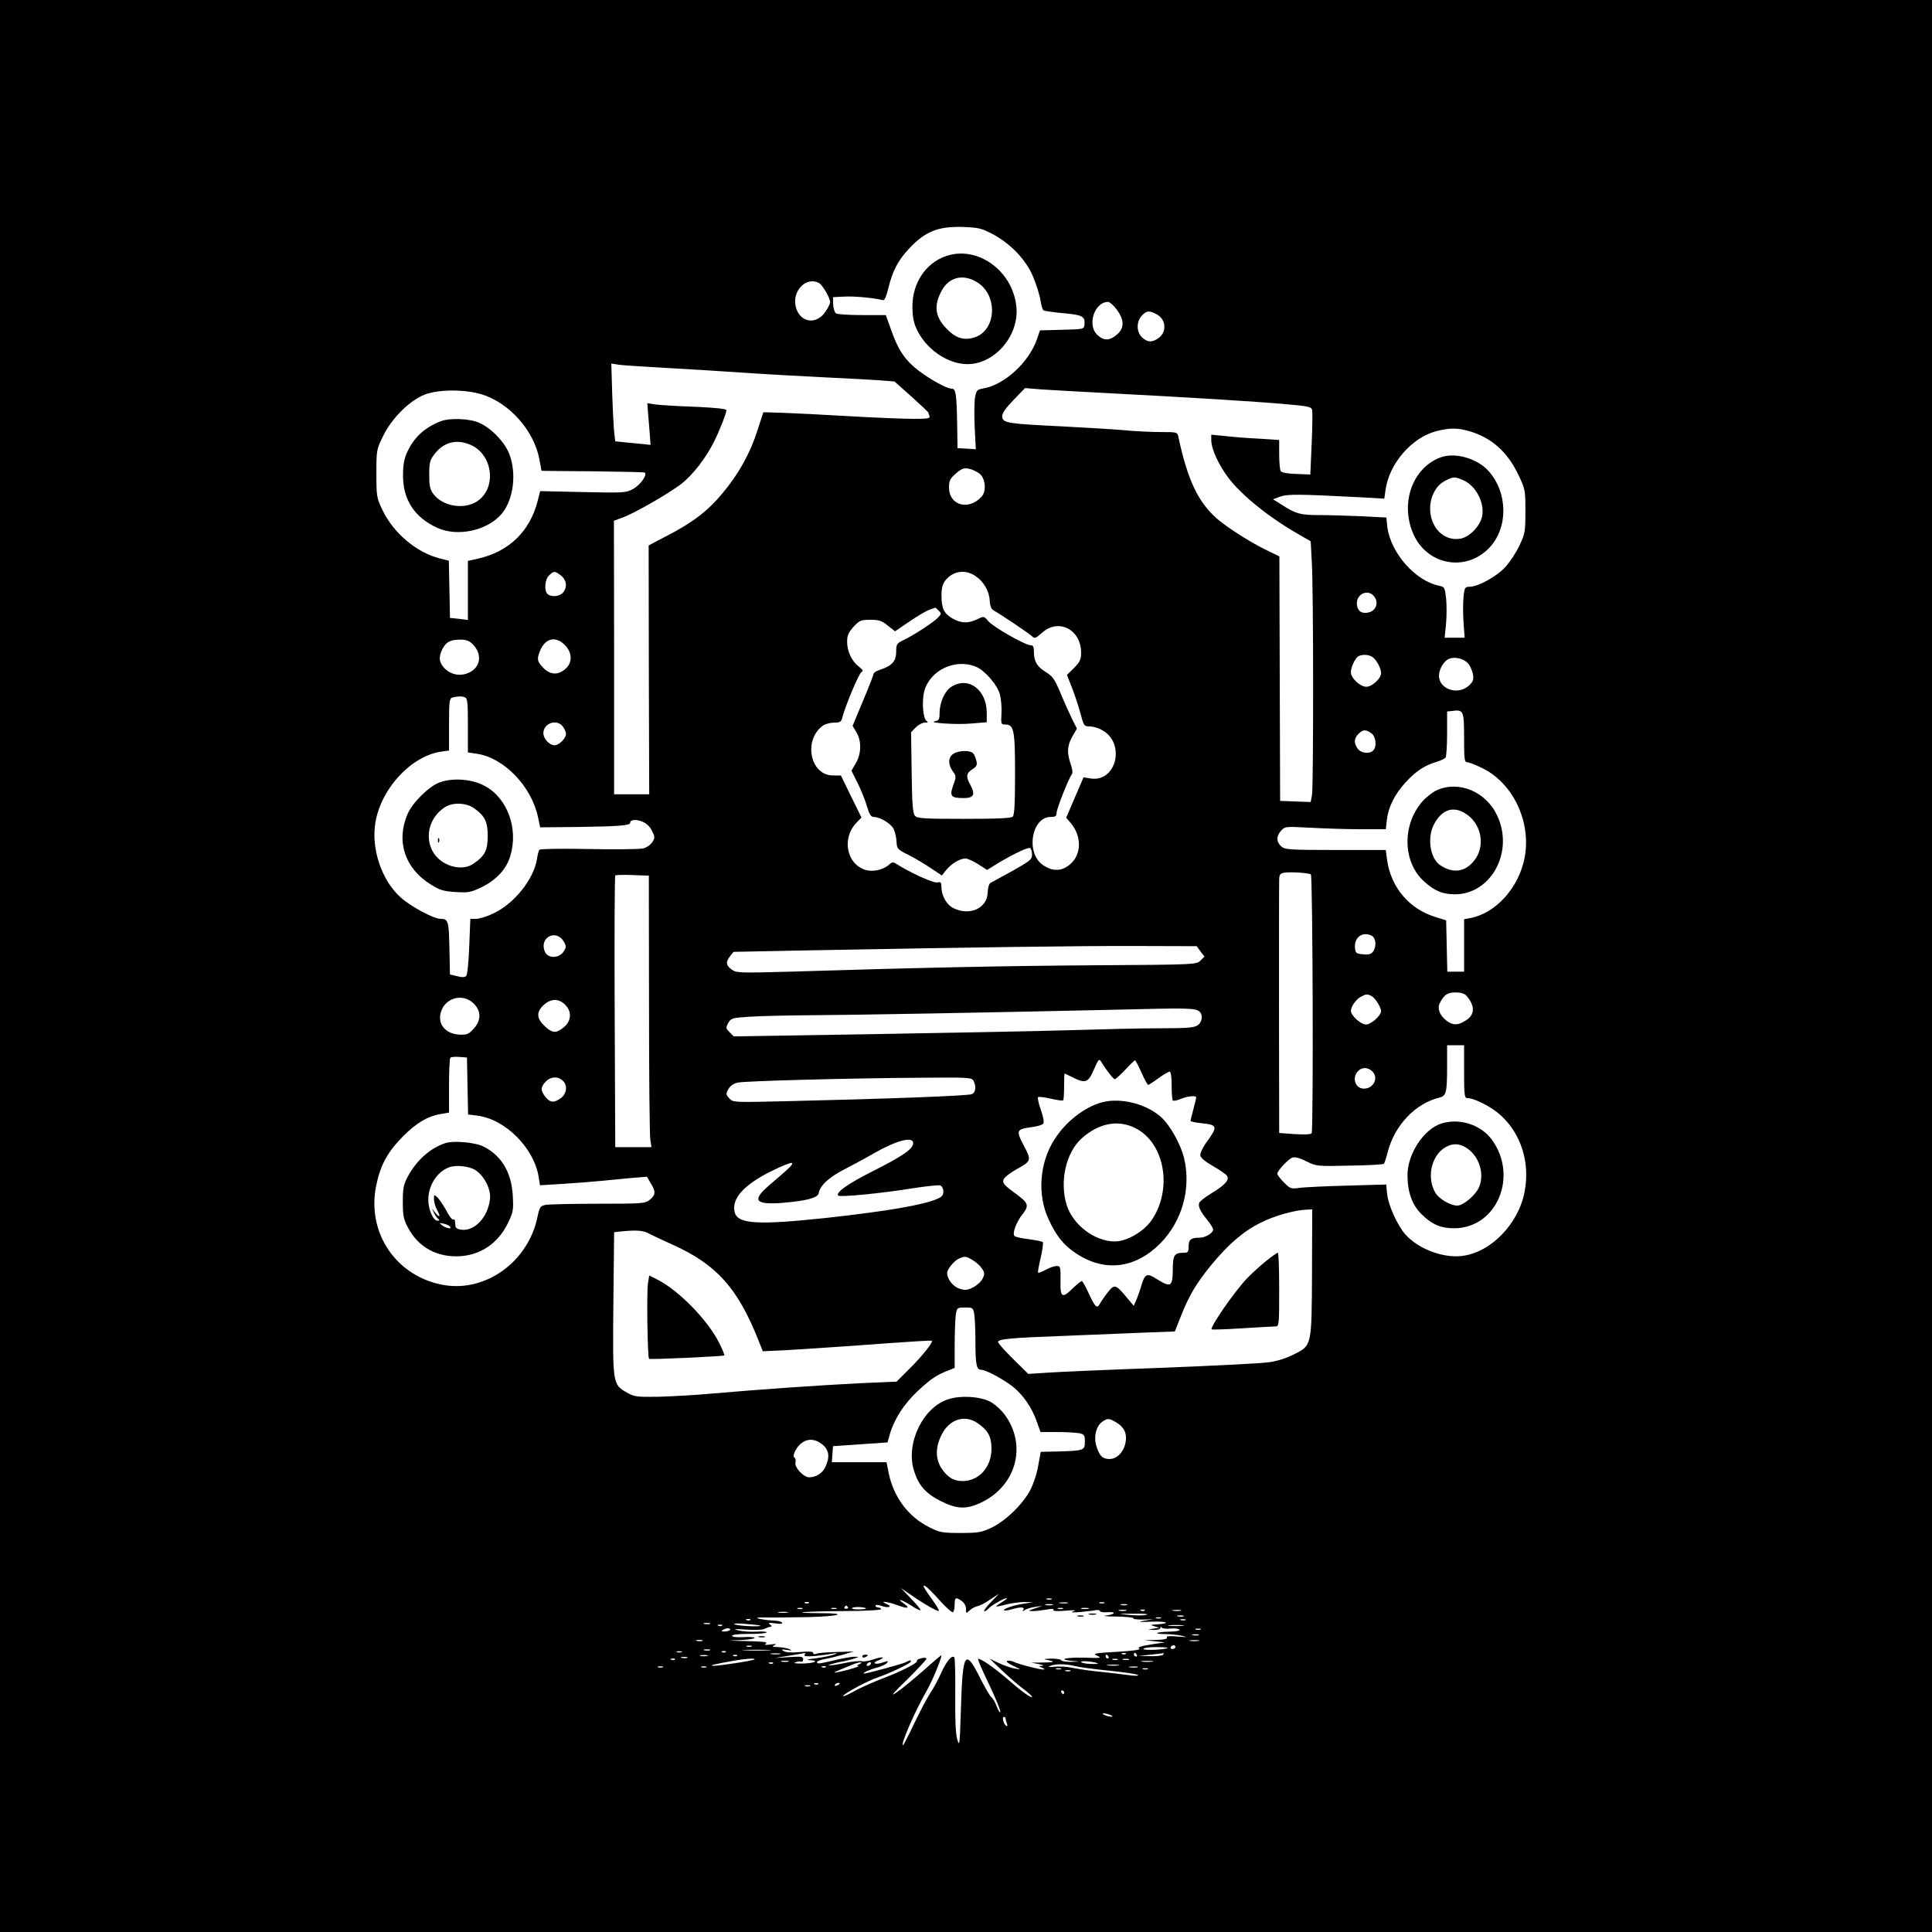 <?xml version="1.0" standalone="no"?>
<!DOCTYPE svg PUBLIC "-//W3C//DTD SVG 20010904//EN"
 "http://www.w3.org/TR/2001/REC-SVG-20010904/DTD/svg10.dtd">
<svg version="1.0" xmlns="http://www.w3.org/2000/svg"
 width="1024pt" height="1024pt" viewBox="0 0 1024 1024"
 preserveAspectRatio="xMidYMid meet">

<g transform="translate(0,1024) scale(0.1,-0.1)"
fill="#000000" stroke="none">
<path d="M0 5120 l0 -5120 5120 0 5120 0 0 5120 0 5120 -5120 0 -5120 0 0
-5120z m5260 3880 c99 -53 180 -139 217 -230 17 -41 34 -96 38 -123 4 -26 11
-50 16 -52 4 -3 51 -10 105 -15 102 -9 116 -17 112 -60 -3 -25 -3 -25 -120
-28 l-116 -3 -16 -47 c-42 -122 -173 -243 -286 -261 -31 -6 -35 -10 -42 -46
-4 -22 -5 -93 -2 -158 l6 -118 -48 3 -49 3 -2 135 c-3 155 -7 180 -29 180 -26
0 -111 47 -176 96 -71 55 -108 109 -145 216 l-28 78 -125 0 c-69 0 -131 4
-139 9 -7 5 -14 26 -15 47 l-1 39 62 3 c55 3 162 -8 202 -19 9 -3 18 17 30 66
22 90 52 146 108 206 87 93 154 120 288 116 81 -3 97 -7 155 -37z m-919 -260
c19 -11 59 -79 59 -102 0 -7 -11 -30 -25 -50 -48 -71 -132 -59 -156 21 -25 85
52 168 122 131z m1579 -142 c40 -55 40 -98 -1 -132 -38 -33 -69 -33 -103 -1
-55 51 -16 173 56 175 10 0 31 -19 48 -42z m209 -23 c50 -25 57 -91 15 -124
-34 -27 -62 -27 -91 1 -30 28 -31 83 -1 115 25 27 39 28 77 8z m-2599 -285
c107 -6 290 -17 405 -25 116 -8 311 -19 435 -25 124 -6 258 -13 298 -16 l73
-6 90 -80 c49 -44 89 -82 89 -84 0 -1 3 -9 6 -18 5 -14 -6 -16 -84 -16 -50 0
-202 6 -339 14 -136 8 -295 16 -353 18 l-104 3 -31 -95 c-38 -121 -100 -233
-187 -336 -76 -92 -158 -155 -297 -226 l-93 -49 1 -659 2 -660 -93 0 -93 0 0
725 -1 725 46 17 c66 24 242 126 311 178 61 48 128 134 172 221 30 59 67 154
67 170 0 7 -56 13 -165 18 -91 3 -185 9 -210 12 l-44 7 4 -54 c3 -30 6 -79 9
-110 l4 -57 -36 4 c-20 2 -63 6 -94 9 l-57 6 -5 42 c-3 23 -8 116 -11 206 l-5
164 47 -7 c27 -3 136 -10 243 -16z m2365 -135 c421 -22 760 -43 918 -57 126
-11 138 -14 142 -33 2 -11 1 -92 -3 -180 l-7 -160 -75 3 c-45 1 -77 7 -82 15
-4 6 -8 46 -8 89 l0 76 -107 7 c-60 3 -141 9 -180 14 l-73 7 0 -28 c0 -47 38
-130 91 -201 68 -90 212 -207 365 -295 l71 -41 6 -113 c9 -144 9 -1181 1
-1231 l-7 -38 -81 3 -81 3 -2 648 -2 648 -80 39 c-79 39 -201 117 -252 162
-99 88 -154 203 -203 431 -6 27 -7 27 -94 27 -48 0 -136 4 -197 10 -60 5 -207
14 -325 20 -290 14 -314 18 -318 50 -1 19 13 41 59 89 l62 64 86 -7 c47 -3
217 -13 376 -21z m-3342 -5 c147 -45 278 -193 306 -345 6 -32 11 -59 11 -60 0
-1 122 -2 272 -3 149 -2 274 -4 276 -7 13 -13 -24 -65 -60 -85 -40 -22 -45
-23 -268 -18 l-227 5 -13 -51 c-41 -162 -152 -270 -317 -307 l-53 -12 0 -157
0 -156 -47 6 -48 5 -3 151 -3 152 -47 12 c-124 31 -247 135 -305 257 -31 65
-32 73 -32 194 0 124 0 125 37 201 47 94 140 186 220 217 74 28 212 28 301 1z
m5237 -196 c117 -35 200 -109 259 -233 35 -74 36 -80 36 -191 0 -108 -2 -119
-32 -182 -17 -37 -51 -88 -75 -114 -46 -50 -144 -104 -189 -104 -24 0 -27 -4
-32 -54 -3 -29 -3 -90 0 -135 l6 -81 -53 0 -53 0 7 71 c4 39 4 99 1 134 -7 62
-8 64 -39 71 -126 26 -256 175 -273 312 l-5 49 -136 7 c-74 3 -175 6 -223 6
-97 0 -121 7 -193 53 l-49 31 39 14 c40 14 101 13 430 -4 l121 -7 7 49 c20
137 137 273 266 308 72 19 115 19 180 0z m-2600 -223 c33 -24 40 -93 13 -123
-69 -76 -173 -47 -173 48 0 36 5 47 36 74 30 26 42 31 68 26 17 -3 42 -15 56
-25z m-2216 -542 c30 -24 34 -63 9 -91 -18 -20 -63 -24 -81 -6 -19 19 -14 76
8 98 25 25 31 25 64 -1z m2196 -2 c44 -29 73 -80 76 -131 1 -27 8 -44 20 -51
41 -23 194 -126 206 -139 11 -12 19 -8 51 20 86 79 207 18 207 -105 0 -37 -6
-49 -37 -81 l-38 -37 27 -69 c15 -38 35 -99 45 -136 17 -65 19 -68 48 -68 17
0 46 -8 65 -19 128 -68 78 -279 -60 -257 l-37 6 -46 -107 -46 -107 24 -28 c58
-69 58 -163 1 -215 -45 -42 -95 -44 -148 -8 -93 63 -61 255 41 255 25 0 31 4
31 21 0 21 65 186 81 205 6 7 3 27 -6 54 -21 59 -19 98 9 147 l24 41 -27 54
c-14 29 -42 91 -61 137 -30 71 -41 87 -77 109 -47 29 -63 57 -63 107 0 27 -4
35 -17 35 -29 0 -199 97 -225 128 -23 27 -23 27 -58 10 -47 -23 -85 -22 -130
3 -46 26 -60 54 -60 123 0 39 6 60 21 80 40 50 105 60 159 23z m2116 -112 c22
-33 6 -72 -32 -81 -35 -9 -58 6 -62 40 -7 59 63 89 94 41z m-2311 -71 c15 -15
15 -18 -2 -36 -21 -24 -133 -97 -185 -121 -35 -17 -38 -21 -38 -62 0 -49 -23
-75 -86 -95 -19 -6 -34 -16 -34 -22 0 -5 -25 -70 -56 -143 l-55 -132 20 -34
c28 -46 27 -113 -3 -164 l-23 -40 33 -66 c18 -36 40 -91 49 -122 13 -44 21
-57 36 -57 35 0 96 -38 107 -67 7 -15 13 -45 14 -66 2 -36 6 -40 63 -68 33
-17 86 -48 118 -70 l59 -39 25 31 c28 33 72 59 101 59 10 0 40 -14 66 -30 l48
-31 56 35 c89 53 162 87 172 81 6 -4 10 -19 10 -35 0 -25 -10 -33 -102 -85
-57 -31 -110 -60 -117 -64 -9 -5 -15 -24 -16 -51 -2 -83 -93 -126 -180 -84
-37 17 -65 66 -65 112 0 25 -3 29 -23 25 -21 -4 -143 52 -214 97 -19 12 -24
12 -41 -3 -31 -28 -87 -40 -127 -27 -98 32 -124 166 -47 248 l28 29 -55 112
-54 111 -42 0 c-122 0 -159 190 -52 265 12 8 38 15 58 15 32 0 38 4 44 28 15
60 87 232 101 240 11 6 8 12 -14 29 -37 28 -62 80 -62 132 0 33 7 49 34 79 32
34 39 37 89 37 47 0 61 -5 93 -31 l38 -30 75 51 c42 29 90 57 106 63 17 6 31
11 32 11 1 1 9 -6 18 -15z m-2470 -178 c51 -51 44 -119 -15 -149 -45 -23 -95
-16 -132 19 -31 31 -35 61 -13 104 20 38 41 49 93 50 32 0 49 -6 67 -24z m490
-6 c39 -41 40 -93 1 -126 -39 -34 -81 -31 -117 7 -32 34 -34 44 -18 86 27 71
84 85 134 33z m4276 -60 c22 -12 49 -60 49 -88 0 -28 -48 -72 -78 -72 -33 0
-82 46 -82 77 0 29 25 79 42 86 22 9 48 8 69 -3z m509 -35 c11 -12 23 -38 27
-58 5 -30 1 -40 -22 -61 -57 -53 -158 -19 -158 52 0 36 26 80 55 91 31 11 74
1 98 -24z m-2607 -19 c47 -19 114 -97 127 -147 6 -23 10 -68 8 -101 -3 -54 -2
-58 19 -58 47 0 53 -27 53 -260 0 -155 -3 -219 -12 -228 -9 -9 -80 -12 -259
-12 -217 0 -248 2 -260 17 -11 12 -15 67 -17 229 l-3 213 25 26 c14 14 35 25
48 25 17 0 20 2 9 9 -19 12 -26 105 -12 158 30 111 165 175 274 129z m-2709
-162 c14 -5 16 -28 16 -149 l0 -143 47 -7 c145 -21 291 -174 325 -338 l11 -52
206 2 c213 3 271 8 271 22 0 17 32 20 65 6 22 -9 41 -27 51 -49 16 -32 16 -37
1 -60 -9 -14 -31 -29 -49 -33 -18 -4 -148 -6 -288 -3 -144 3 -258 1 -261 -4
-4 -5 -10 -27 -13 -49 -17 -107 -120 -236 -230 -288 -33 -16 -75 -29 -92 -29
l-31 0 -6 -146 c-3 -84 -10 -151 -16 -157 -7 -7 -23 -8 -48 -1 l-38 9 -3 140
c-3 144 -6 155 -47 155 -37 0 -159 66 -212 114 -101 91 -157 259 -133 398 31
180 189 350 347 374 l43 6 0 138 c0 124 2 139 18 143 27 7 49 8 66 1z m5296
-214 c0 -113 2 -130 16 -130 9 0 44 -13 78 -30 164 -78 263 -284 227 -475 -30
-159 -152 -295 -288 -321 l-33 -6 0 -139 0 -139 -45 0 -44 0 -3 136 -3 136
-58 18 c-138 43 -234 156 -255 301 l-7 54 -267 0 c-247 0 -268 2 -287 19 -27
24 -27 56 0 84 20 22 24 22 152 15 73 -4 193 -8 267 -8 l135 0 6 52 c9 68 40
131 97 194 54 60 102 92 163 110 24 7 47 18 51 24 4 5 8 63 8 127 l0 117 28 3
c59 8 62 0 62 -142z m-4776 58 c9 -12 16 -30 16 -38 0 -23 -37 -60 -60 -60
-28 0 -60 35 -60 64 0 54 74 78 104 34z m4284 -34 c25 -17 31 -71 10 -92 -20
-20 -65 -14 -82 10 -21 30 -20 54 4 78 24 24 38 25 68 4z m-320 -749 c10 -9
14 -1357 4 -1371 -4 -7 -36 -8 -90 -5 l-82 6 -1 655 c0 360 0 669 1 687 0 25
5 33 23 37 29 6 137 0 145 -9z m-3508 -688 c0 -375 3 -699 7 -719 l6 -38 -96
0 -96 0 -3 718 c-2 394 0 719 3 722 4 3 45 4 92 2 l86 -3 1 -682z m-451 331
c13 -23 13 -29 -2 -52 -24 -36 -82 -37 -98 -2 -35 76 59 126 100 54z m4282 32
c22 -12 26 -57 6 -84 -9 -13 -23 -17 -52 -14 -35 3 -40 6 -43 31 -7 58 40 93
89 67z m-908 -83 l21 -27 -21 -21 c-21 -21 -27 -22 -540 -25 -478 -3 -925 -12
-1638 -34 -259 -7 -282 -7 -305 10 -32 22 -35 41 -11 71 l19 24 404 8 c918 17
1431 24 1732 23 l319 -1 20 -28z m1409 -234 c48 -55 46 -102 -5 -133 -41 -26
-68 -25 -101 1 -36 28 -49 64 -35 92 23 45 41 57 84 57 27 0 47 -6 57 -17z
m-501 -3 c18 -10 49 -59 49 -79 0 -24 -53 -71 -80 -71 -28 0 -80 48 -80 73 1
22 27 60 51 73 29 16 35 17 60 4z m-4760 -39 c40 -40 40 -89 0 -133 -25 -28
-36 -33 -71 -32 -72 2 -117 48 -106 108 16 85 116 117 177 57z m484 -6 c37
-36 34 -86 -6 -119 -39 -33 -61 -33 -98 2 -46 41 -50 75 -13 112 39 38 83 40
117 5z m3362 -36 c20 -17 16 -56 -9 -73 -18 -13 -56 -16 -198 -16 -96 0 -308
-5 -470 -10 -162 -5 -632 -14 -1043 -21 l-748 -12 -22 22 c-20 20 -21 23 -7
49 15 26 21 27 110 33 52 4 196 7 320 8 224 1 993 15 1650 30 360 9 395 8 417
-10z m1403 -319 c0 -116 2 -140 15 -140 40 0 130 -46 180 -92 107 -98 155
-249 126 -403 -32 -173 -182 -326 -335 -342 -102 -11 -230 39 -297 114 -44 51
-91 155 -97 216 l-5 49 -206 -6 c-113 -3 -227 -8 -253 -12 -45 -6 -49 -5 -83
29 -19 19 -35 40 -35 46 0 16 59 79 81 86 13 4 40 -3 73 -20 52 -26 55 -27
229 -23 96 1 178 6 182 10 3 3 13 32 21 65 37 140 147 256 275 286 34 9 39 27
39 165 l0 112 45 0 45 0 0 -140z m-5282 -76 l3 -151 48 -6 c148 -18 301 -170
326 -325 l7 -44 117 7 c64 4 157 11 206 16 50 5 125 12 167 16 l77 6 20 -34
c28 -45 26 -63 -5 -88 -25 -20 -39 -21 -274 -21 -136 0 -261 -3 -278 -6 -28
-6 -32 -11 -43 -63 -48 -236 -271 -400 -496 -362 -251 43 -411 276 -359 527
22 108 59 177 141 260 72 73 134 109 204 120 l41 7 0 142 c0 78 3 145 7 149 4
4 25 6 48 4 l40 -3 3 -151z m3395 75 c15 -21 31 -39 36 -39 4 0 29 23 55 50
26 28 49 50 52 50 3 0 18 -29 34 -65 16 -36 32 -65 36 -65 3 0 28 16 54 35 26
19 53 35 59 35 7 0 11 -26 11 -73 0 -41 3 -76 6 -80 4 -3 22 0 41 8 38 16 83
20 83 8 0 -5 -7 -33 -15 -63 -8 -30 -15 -58 -15 -61 0 -3 25 -9 56 -12 88 -9
90 -16 29 -101 -20 -27 -35 -59 -33 -70 2 -13 26 -33 68 -57 35 -20 69 -43 74
-52 13 -21 -11 -48 -85 -93 -31 -19 -60 -41 -63 -50 -7 -18 6 -46 46 -94 15
-19 28 -40 28 -47 0 -18 -41 -43 -71 -43 -47 0 -59 -10 -59 -46 0 -30 -3 -34
-27 -34 -49 0 -57 -12 -57 -92 -1 -88 -11 -93 -82 -49 -54 35 -65 31 -83 -28
-6 -22 -18 -56 -26 -76 l-16 -36 -36 43 c-59 71 -66 73 -100 30 -16 -20 -35
-47 -42 -60 -16 -31 -26 -22 -61 54 -16 35 -32 64 -36 64 -5 0 -28 -19 -52
-42 -51 -51 -63 -43 -61 37 1 81 0 85 -21 85 -11 0 -37 -9 -57 -20 -20 -11
-39 -18 -41 -15 -2 2 4 38 14 79 10 42 14 79 11 83 -4 3 -37 10 -74 15 -37 4
-71 12 -76 17 -13 13 9 73 43 116 35 44 30 59 -28 102 -73 53 -82 64 -71 85 5
10 34 32 64 49 83 46 83 48 41 128 -42 80 -39 86 42 97 28 3 56 12 61 18 6 7
2 33 -12 73 -12 34 -19 65 -15 68 3 3 33 0 67 -8 33 -8 63 -12 66 -9 3 3 5 36
5 74 0 37 1 68 3 68 1 0 20 -9 42 -20 67 -34 83 -29 113 41 22 52 28 59 37 44
5 -9 22 -35 38 -56z m1399 4 c37 -33 10 -93 -43 -93 -45 0 -65 56 -32 92 20
22 51 23 75 1z m-4290 -50 c27 -24 23 -68 -8 -92 -36 -28 -58 -26 -83 5 -27
34 -26 52 1 81 25 27 64 30 90 6z m2178 -2 c15 -30 12 -59 -8 -70 -17 -9 -441
-25 -1002 -38 -264 -6 -265 -6 -285 16 -18 20 -18 25 -4 49 9 17 27 29 49 34
40 9 614 24 987 26 240 2 253 1 263 -17z m-320 -330 c0 -30 -53 -67 -209 -146
-136 -68 -204 -116 -188 -132 10 -9 228 12 389 38 75 12 143 19 152 16 9 -4
16 -18 16 -32 0 -20 -8 -29 -34 -40 -78 -33 -269 -65 -585 -100 -366 -39 -471
-33 -487 30 -18 71 48 145 193 217 56 28 106 48 110 44 8 -7 -6 -21 -121 -119
-93 -80 -74 -104 75 -92 121 10 183 26 188 50 7 41 54 85 134 126 45 23 117
62 160 87 120 68 207 91 207 53z m2114 -678 c-2 -398 0 -393 -95 -441 -39 -20
-92 -37 -132 -42 -36 -6 -297 -19 -579 -30 -282 -10 -555 -22 -605 -26 l-93
-6 -80 79 c-44 43 -80 84 -80 90 0 16 62 22 360 33 140 6 327 13 416 17 l161
6 34 86 c42 106 80 169 157 264 92 112 172 181 265 227 74 37 181 67 247 69
l25 1 -1 -327z m-3519 201 c17 -9 75 -36 130 -61 233 -105 345 -230 455 -507
l23 -58 126 6 c69 4 221 14 336 22 360 26 430 31 434 27 8 -6 -51 -81 -118
-147 l-69 -69 -189 -8 c-218 -11 -535 -33 -776 -54 -93 -9 -225 -16 -295 -18
-118 -2 -130 0 -169 22 -76 44 -76 42 -72 472 l4 378 35 4 c79 8 117 6 145 -9z
m1722 -144 c18 -10 39 -30 48 -44 14 -21 15 -29 3 -53 -7 -15 -30 -36 -50 -46
-32 -16 -43 -17 -73 -7 -34 11 -65 51 -65 83 0 20 39 67 64 77 31 13 38 12 73
-10z m7 -287 c3 -21 6 -85 6 -143 0 -123 6 -150 30 -150 26 0 124 -53 175 -95
51 -43 96 -109 121 -182 l19 -53 86 0 c48 0 101 -3 118 -6 28 -6 31 -10 31
-45 0 -46 -4 -48 -140 -52 l-94 -2 -13 -72 c-7 -43 -25 -97 -43 -132 -41 -76
-132 -164 -207 -199 -52 -24 -69 -27 -163 -27 -96 0 -110 3 -164 30 -112 56
-189 159 -216 288 l-11 57 -145 0 -145 0 3 43 3 42 145 10 144 10 12 42 c24
83 76 163 150 232 69 64 100 85 167 110 l27 11 0 122 c0 68 3 140 6 161 6 36
8 37 49 37 41 0 43 -1 49 -37z m754 -573 c41 -25 56 -58 48 -104 -10 -52 -45
-89 -86 -89 -38 0 -55 19 -71 76 -12 47 2 100 34 122 28 19 35 19 75 -5z
m-1559 -116 c36 -30 40 -66 16 -119 -16 -33 -50 -55 -86 -55 -30 0 -79 53 -73
78 3 11 1 23 -5 26 -15 9 11 60 41 80 33 23 72 19 107 -10z m620 -825 c34 -38
67 -67 72 -64 5 4 9 22 9 41 0 38 6 41 38 18 13 -9 22 -26 22 -41 0 -26 0 -26
20 -8 12 11 30 20 41 22 11 2 42 17 67 35 l47 31 -45 -47 c-24 -25 -39 -46
-33 -46 6 0 16 7 24 16 13 15 81 54 96 54 4 0 -7 -9 -24 -20 -18 -11 -33 -22
-33 -24 0 -2 24 2 53 10 28 7 72 13 97 13 l45 -1 -50 -8 c-54 -8 -111 -28
-103 -35 2 -3 20 0 39 5 47 14 72 13 63 -2 -6 -10 -4 -10 7 -2 8 6 32 14 54
17 l40 6 -40 -14 c-38 -13 -39 -13 -10 -14 17 0 49 4 72 8 28 5 40 5 36 -2 -4
-6 19 -8 63 -4 47 4 61 3 44 -3 -18 -6 -8 -8 35 -4 33 3 70 7 83 10 12 2 22 0
22 -5 0 -5 19 -8 41 -6 50 4 39 -12 -11 -18 -19 -2 7 -5 58 -5 51 -1 91 -5 89
-9 -3 -5 20 -7 51 -7 l57 2 -50 -8 c-40 -7 -31 -8 45 -5 84 2 96 -10 15 -15
-29 -2 -30 -2 -5 -10 l25 -7 -30 -5 -30 -5 33 -2 c19 0 32 4 33 12 0 6 3 7 5
2 2 -6 23 -9 45 -7 22 3 45 0 50 -5 6 -6 -14 -10 -52 -11 -75 -2 -92 -12 -23
-13 27 0 67 -4 89 -9 33 -8 30 -8 -23 -4 -44 4 -62 2 -57 -5 4 -7 -15 -12 -57
-13 l-63 -1 55 -6 55 -6 -55 -8 c-78 -12 -95 -18 -80 -27 7 -4 -48 -11 -121
-15 -122 -7 -130 -9 -103 -21 26 -12 20 -13 -69 -10 -98 2 -145 -9 -65 -17
l43 -4 -47 -1 c-26 -1 -50 3 -53 8 -3 6 -27 9 -53 9 -46 -2 -46 -2 -12 -9 38
-8 23 -12 -50 -12 l-45 0 40 -8 c22 -4 31 -8 20 -9 l-20 -2 20 -9 c11 -5 14
-9 6 -9 -19 -1 -132 28 -158 41 -11 5 -27 8 -35 5 -7 -3 6 -14 32 -26 44 -21
44 -21 10 -15 -19 3 -57 16 -85 29 l-50 24 65 -62 c36 -34 86 -78 112 -97 26
-19 48 -39 48 -43 0 -12 -54 27 -130 93 -67 59 -149 115 -156 107 -3 -2 24
-64 60 -138 35 -74 61 -138 58 -143 -3 -5 -11 8 -19 29 -7 21 -20 43 -28 49
-8 6 -36 54 -62 106 -78 155 -91 133 -100 -169 -6 -189 -7 -201 -19 -161 -9
30 -12 103 -11 236 1 106 -1 196 -5 200 -14 13 -41 -20 -71 -86 -16 -36 -42
-83 -57 -105 -15 -22 -52 -93 -83 -157 -31 -65 -58 -118 -61 -118 -15 0 64
182 127 291 30 53 77 167 77 186 0 2 -42 -33 -93 -79 -52 -46 -116 -98 -143
-117 -38 -26 -27 -12 54 67 56 55 102 105 102 110 0 6 -11 7 -27 3 -16 -4 -26
-10 -23 -14 7 -10 -77 -53 -181 -93 -50 -19 -121 -50 -157 -71 -37 -20 -60
-29 -52 -20 19 20 133 80 184 97 54 18 165 70 172 81 7 12 -3 11 -25 -1 -17
-9 -205 -60 -220 -60 -16 1 28 21 66 31 23 6 48 17 54 25 9 12 6 12 -20 3 -40
-14 -65 -5 -27 10 45 18 24 23 -24 6 -24 -8 -51 -13 -61 -10 -10 3 -53 -1 -95
-10 -42 -9 -79 -14 -81 -11 -3 2 22 9 54 16 32 6 69 15 83 20 23 8 24 8 3 9
-12 1 -52 -6 -90 -14 -37 -9 -78 -18 -90 -20 -13 -3 -23 -1 -23 4 0 6 17 13
38 17 20 3 64 14 97 23 l60 18 -90 -3 c-49 -1 -98 -5 -107 -9 -11 -4 -18 -3
-18 4 0 8 -21 9 -69 5 -43 -4 -75 -3 -87 5 -16 9 -13 10 16 6 27 -4 30 -3 15
4 -11 5 -38 10 -60 11 -33 1 -36 3 -20 10 14 7 8 8 -20 4 -30 -4 -36 -3 -25 5
11 8 -17 11 -105 13 -101 2 -107 3 -37 5 45 2 82 7 82 12 0 4 -27 6 -60 4 -36
-2 -60 1 -60 7 0 6 35 10 89 10 50 0 92 3 94 8 3 4 -20 6 -51 4 -32 -2 -75 1
-97 6 -32 8 -25 9 37 5 42 -3 85 -2 95 2 18 8 27 11 41 14 4 1 0 6 -8 12 -11
8 -4 9 28 5 29 -4 41 -3 37 4 -3 5 -25 11 -48 11 -23 1 -55 5 -72 9 -23 6 -14
8 35 7 36 -1 136 1 223 2 169 4 220 21 60 21 -53 0 -94 2 -92 4 3 3 98 6 212
7 114 0 207 5 207 10 0 5 -7 9 -15 9 -8 0 -15 4 -15 9 0 6 12 6 30 0 38 -14
64 -5 30 9 -46 20 7 13 60 -7 53 -20 66 -14 28 12 -42 29 -4 17 42 -13 24 -16
46 -27 49 -24 3 2 -20 30 -50 61 l-54 56 50 -34 c71 -50 145 -92 151 -87 2 3
-11 27 -31 54 -52 73 -58 85 -42 78 8 -3 42 -36 76 -75z m594 4 c-7 -2 -19 -2
-25 0 -7 3 -2 5 12 5 14 0 19 -2 13 -5z m-1286 -19 c-3 -3 -12 -4 -19 -1 -8 3
-5 6 6 6 11 1 17 -2 13 -5z m1371 -1 c-10 -2 -28 -2 -40 0 -13 2 -5 4 17 4 22
1 32 -1 23 -4z m195 0 c-7 -2 -19 -2 -25 0 -7 3 -2 5 12 5 14 0 19 -2 13 -5z
m-275 -10 c-10 -2 -26 -2 -35 0 -10 3 -2 5 17 5 19 0 27 -2 18 -5z m395 0 c-7
-2 -21 -2 -30 0 -10 3 -4 5 12 5 17 0 24 -2 18 -5z m-1479 -11 c3 -5 -1 -9 -9
-9 -8 0 -12 4 -9 9 3 4 7 8 9 8 2 0 6 -4 9 -8z m96 -8 c0 -2 -19 -4 -42 -4
-26 0 -38 4 -30 8 12 8 72 4 72 -4z m-337 -1 c-7 -2 -19 -2 -25 0 -7 3 -2 5
12 5 14 0 19 -2 13 -5z m180 0 c-7 -2 -19 -2 -25 0 -7 3 -2 5 12 5 14 0 19 -2
13 -5z m1200 0 c-7 -2 -19 -2 -25 0 -7 3 -2 5 12 5 14 0 19 -2 13 -5z m135 0
c-10 -2 -26 -2 -35 0 -10 3 -2 5 17 5 19 0 27 -2 18 -5z m200 -10 c-10 -2 -26
-2 -35 0 -10 3 -2 5 17 5 19 0 27 -2 18 -5z m99 1 c-3 -3 -12 -4 -19 -1 -8 3
-5 6 6 6 11 1 17 -2 13 -5z m191 -1 c-10 -2 -28 -2 -40 0 -13 2 -5 4 17 4 22
1 32 -1 23 -4z m-2085 -10 c-13 -2 -33 -2 -45 0 -13 2 -3 4 22 4 25 0 35 -2
23 -4z m1902 -12 c-16 -4 -59 -4 -95 0 -62 6 -60 6 30 6 56 1 83 -2 65 -6z
m198 -8 c-7 -2 -21 -2 -30 0 -10 3 -4 5 12 5 17 0 24 -2 18 -5z m-120 -10 c-7
-2 -19 -2 -25 0 -7 3 -2 5 12 5 14 0 19 -2 13 -5z m-2176 -9 c-3 -3 -12 -4
-19 -1 -8 3 -5 6 6 6 11 1 17 -2 13 -5z m2306 -1 c-7 -2 -19 -2 -25 0 -7 3 -2
5 12 5 14 0 19 -2 13 -5z m-2520 -20 c-7 -2 -21 -2 -30 0 -10 3 -4 5 12 5 17
0 24 -2 18 -5z m266 -9 c9 -8 -115 -2 -134 6 -12 6 9 7 55 3 41 -3 77 -7 79
-9z m-202 0 c-3 -3 -12 -4 -19 -1 -8 3 -5 6 6 6 11 1 17 -2 13 -5z m2440 -1
c-20 -2 -52 -2 -70 0 -17 2 0 4 38 4 39 0 53 -2 32 -4z m-2397 -20 c0 -5 -12
-9 -27 -10 -19 -1 -22 1 -12 8 17 11 39 12 39 2z m2493 0 c-7 -2 -19 -2 -25 0
-7 3 -2 5 12 5 14 0 19 -2 13 -5z m-10 -30 c-7 -2 -21 -2 -30 0 -10 3 -4 5 12
5 17 0 24 -2 18 -5z m-2630 -30 c-7 -2 -21 -2 -30 0 -10 3 -4 5 12 5 17 0 24
-2 18 -5z m2630 0 c-13 -2 -33 -2 -45 0 -13 2 -3 4 22 4 25 0 35 -2 23 -4z
m-2370 -30 c-7 -2 -19 -2 -25 0 -7 3 -2 5 12 5 14 0 19 -2 13 -5z m2247 -3 c0
-5 -7 -10 -16 -10 -8 0 -12 5 -9 10 3 6 10 10 16 10 5 0 9 -4 9 -10z m-41 -4
c-9 -10 -129 -15 -129 -6 0 6 30 10 67 10 36 0 64 -2 62 -4z m-2426 -13 c-7
-2 -21 -2 -30 0 -10 3 -4 5 12 5 17 0 24 -2 18 -5z m310 0 c-35 -2 -91 -2
-125 0 -35 2 -7 3 62 3 69 0 97 -1 63 -3z m-460 -10 c-7 -2 -19 -2 -25 0 -7 3
-2 5 12 5 14 0 19 -2 13 -5z m234 1 c-3 -3 -12 -4 -19 -1 -8 3 -5 6 6 6 11 1
17 -2 13 -5z m286 -11 c-13 -2 -33 -2 -45 0 -13 2 -3 4 22 4 25 0 35 -2 23 -4z
m131 -5 c-7 -11 47 -9 146 7 31 5 32 4 10 -5 -14 -5 -56 -14 -95 -19 -38 -4
-55 -9 -37 -10 57 -2 34 -16 -31 -18 -38 -1 -54 2 -42 6 11 5 25 6 31 4 6 -2
11 4 11 13 0 14 -10 15 -76 11 l-76 -5 80 13 c44 7 81 13 83 14 2 0 0 -4 -4
-11z m1703 6 c-3 -3 -12 -4 -19 -1 -8 3 -5 6 6 6 11 1 17 -2 13 -5z m58 -4 c3
-5 1 -10 -4 -10 -6 0 -11 5 -11 10 0 6 2 10 4 10 3 0 8 -4 11 -10z m140 0 c-3
-5 -34 -9 -68 -8 l-62 1 65 7 c36 4 66 7 68 8 2 1 0 -2 -3 -8z m-2417 -7 c-10
-2 -26 -2 -35 0 -10 3 -2 5 17 5 19 0 27 -2 18 -5z m159 1 c-3 -3 -12 -4 -19
-1 -8 3 -5 6 6 6 11 1 17 -2 13 -5z m1968 -4 c3 -5 1 -10 -4 -10 -6 0 -11 5
-11 10 0 6 2 10 4 10 3 0 8 -4 11 -10z m-2232 -7 c-7 -2 -21 -2 -30 0 -10 3
-4 5 12 5 17 0 24 -2 18 -5z m-66 -9 c-3 -3 -12 -4 -19 -1 -8 3 -5 6 6 6 11 1
17 -2 13 -5z m422 1 c-7 -7 -190 -35 -219 -34 -24 1 3 8 115 28 57 10 111 13
104 6z m1924 -2 c-7 -2 -19 -2 -25 0 -7 3 -2 5 12 5 14 0 19 -2 13 -5z m60 0
c-7 -2 -21 -2 -30 0 -10 3 -4 5 12 5 17 0 24 -2 18 -5z m-1805 -10 c-10 -2
-26 -2 -35 0 -10 3 -2 5 17 5 19 0 27 -2 18 -5z m1641 -10 c3 -2 -16 -3 -42
-2 -26 1 -47 6 -47 11 0 8 79 0 89 -9z m289 10 c-16 -2 -40 -2 -55 0 -16 2 -3
4 27 4 30 0 43 -2 28 -4z m-2011 -9 c-3 -3 -12 -4 -19 -1 -8 3 -5 6 6 6 11 1
17 -2 13 -5z m458 -4 c-14 -6 -15 -9 -5 -10 8 -1 -16 -9 -55 -20 -38 -10 -71
-17 -73 -15 -1 1 15 9 35 17 21 9 49 20 63 26 14 6 32 11 40 11 9 0 8 -4 -5
-9z m60 0 c-3 -5 -11 -10 -16 -10 -6 0 -7 5 -4 10 3 6 11 10 16 10 6 0 7 -4 4
-10z m1080 -10 c22 -6 105 -17 184 -25 79 -8 148 -18 153 -23 5 -5 -19 -5 -54
0 -35 5 -103 13 -153 18 -49 5 -112 14 -140 20 -27 6 -70 9 -95 6 -30 -3 -39
-2 -25 4 27 12 82 12 130 0z m233 3 c-16 -2 -40 -2 -55 0 -16 2 -3 4 27 4 30
0 43 -2 28 -4z m-2415 -10 c-7 -2 -19 -2 -25 0 -7 3 -2 5 12 5 14 0 19 -2 13
-5z m230 0 c-7 -2 -19 -2 -25 0 -7 3 -2 5 12 5 14 0 19 -2 13 -5z m634 1 c-3
-3 -12 -4 -19 -1 -8 3 -5 6 6 6 11 1 17 -2 13 -5z m1651 -1 c-10 -2 -28 -2
-40 0 -13 2 -5 4 17 4 22 1 32 -1 23 -4z m-405 -10 c-7 -2 -19 -2 -25 0 -7 3
-2 5 12 5 14 0 19 -2 13 -5z m460 0 c-7 -2 -19 -2 -25 0 -7 3 -2 5 12 5 14 0
19 -2 13 -5z m-410 -10 c-7 -2 -19 -2 -25 0 -7 3 -2 5 12 5 14 0 19 -2 13 -5z
m-1336 -69 c-3 -3 -12 -4 -19 -1 -8 3 -5 6 6 6 11 1 17 -2 13 -5z m113 2 c0
-2 -7 -7 -16 -10 -8 -3 -12 -2 -9 4 6 10 25 14 25 6z m-157 -13 c-7 -2 -19 -2
-25 0 -7 3 -2 5 12 5 14 0 19 -2 13 -5z m1347 -33 c0 -5 -2 -10 -4 -10 -3 0
-8 5 -11 10 -3 6 -1 10 4 10 6 0 11 -4 11 -10z m245 -120 c13 -5 14 -9 5 -9
-8 0 -24 4 -35 9 -13 5 -14 9 -5 9 8 0 24 -4 35 -9z m-555 -19 c0 -5 3 -17 7
-27 4 -11 3 -15 -4 -11 -14 9 -24 47 -12 47 5 0 9 -4 9 -9z"/>
<path d="M5012 8882 c-107 -38 -176 -143 -176 -267 0 -49 6 -84 21 -116 48
-108 165 -189 271 -189 145 0 275 152 259 305 -20 192 -208 326 -375 267z
m162 -135 c119 -67 109 -264 -15 -297 -53 -15 -95 -1 -142 48 -62 64 -69 122
-25 203 38 69 110 88 182 46z"/>
<path d="M2335 8007 c-86 -34 -142 -86 -178 -166 -15 -33 -21 -67 -21 -121 0
-130 61 -222 182 -278 109 -49 268 -14 343 77 60 74 78 210 39 313 -24 64 -95
138 -160 167 -51 23 -156 27 -205 8z m162 -126 c117 -54 136 -229 32 -298 -70
-46 -184 -27 -233 40 -17 23 -21 43 -21 101 0 63 3 77 27 108 50 66 119 83
195 49z"/>
<path d="M7636 7816 c-149 -55 -216 -241 -146 -404 72 -167 278 -206 403 -76
101 105 100 290 -2 406 -60 68 -177 102 -255 74z m117 -120 c68 -28 116 -118
103 -191 -11 -55 -70 -115 -121 -121 -85 -11 -155 62 -155 161 0 64 33 124 80
147 42 22 51 22 93 4z"/>
<path d="M5044 6601 c-36 -22 -64 -83 -64 -141 0 -32 -4 -39 -22 -42 -51 -9
110 -20 188 -13 l84 7 0 49 c0 123 -96 195 -186 140z"/>
<path d="M5052 6244 c-27 -19 -28 -56 -2 -92 19 -26 19 -28 2 -75 -20 -57 -12
-67 56 -67 54 0 63 19 34 72 -24 44 -21 60 15 83 20 13 23 22 18 43 -4 15 -11
33 -17 39 -15 18 -79 16 -106 -3z"/>
<path d="M2330 6093 c-56 -20 -144 -107 -170 -168 -62 -144 -14 -288 123 -373
48 -30 68 -36 132 -40 69 -4 80 -2 140 27 77 38 130 96 150 165 43 145 -15
305 -135 370 -67 37 -170 45 -240 19z m180 -135 c59 -41 75 -72 75 -148 0 -77
-15 -107 -76 -148 -65 -45 -177 -9 -217 68 -42 81 -14 179 65 231 40 27 111
25 153 -3z"/>
<path d="M2321 5784 c0 -11 3 -14 6 -6 3 7 2 16 -1 19 -3 4 -6 -2 -5 -13z"/>
<path d="M7614 6051 c-22 -10 -57 -38 -77 -61 -106 -124 -102 -318 9 -420 57
-52 99 -70 166 -70 192 1 313 225 224 416 -59 128 -204 189 -322 135z m152
-122 c81 -50 107 -159 57 -237 -48 -73 -119 -87 -192 -36 -51 36 -67 143 -32
212 41 80 101 102 167 61z"/>
<path d="M7639 4285 c-93 -30 -179 -161 -179 -273 0 -89 24 -157 73 -206 56
-56 102 -76 174 -76 226 0 343 276 199 471 -59 79 -171 114 -267 84z m141
-134 c65 -47 90 -143 56 -210 -22 -42 -83 -91 -112 -91 -36 0 -98 36 -116 68
-51 86 -18 211 66 248 36 16 70 11 106 -15z"/>
<path d="M2360 4181 c-80 -26 -153 -92 -198 -176 -23 -43 -27 -62 -27 -135 0
-73 4 -92 27 -136 56 -106 156 -160 279 -152 110 8 199 70 250 173 29 60 31
70 27 147 -7 123 -59 212 -153 260 -43 23 -161 34 -205 19z m160 -143 c48 -32
83 -102 77 -153 -10 -94 -79 -170 -149 -163 -21 2 -33 9 -34 18 -2 34 -4 41
-12 36 -5 -3 -21 18 -36 47 -16 29 -37 60 -47 70 -18 17 -19 17 -19 -10 1 -15
7 -39 15 -53 21 -37 18 -49 -6 -20 l-20 25 12 -25 c7 -14 17 -28 23 -32 7 -5
5 -8 -5 -8 -23 0 -49 59 -49 112 1 76 46 147 110 171 38 14 108 6 140 -15z
m-136 -298 c16 -16 -17 -12 -40 5 -18 14 -18 14 5 10 14 -3 29 -9 35 -15z"/>
<path d="M5839 4397 c-93 -26 -191 -103 -250 -196 -80 -124 -92 -295 -31 -424
41 -89 80 -137 145 -180 152 -101 314 -81 447 53 116 118 164 290 126 451 -17
73 -76 178 -123 219 -80 71 -216 104 -314 77z m180 -137 c155 -79 197 -323 85
-487 -42 -61 -132 -113 -195 -113 -105 0 -219 85 -254 189 -41 125 -6 284 80
359 90 80 193 99 284 52z"/>
<path d="M6710 3556 c-30 -24 -76 -66 -101 -92 -69 -73 -197 -259 -187 -270 3
-2 77 0 164 6 87 5 167 10 177 10 16 0 17 16 17 195 0 107 -3 195 -7 195 -5 0
-33 -20 -63 -44z"/>
<path d="M3434 3435 c-7 -48 -2 -391 6 -397 6 -5 394 13 399 18 2 2 -10 32
-27 66 -59 119 -212 276 -324 334 l-47 24 -7 -45z"/>
<path d="M5027 2824 c-134 -42 -226 -230 -184 -375 24 -80 61 -123 141 -164
89 -45 140 -47 224 -5 181 91 235 303 117 462 -19 26 -54 57 -77 69 -56 28
-156 34 -221 13z m153 -126 c57 -39 75 -72 75 -137 0 -97 -66 -171 -154 -171
-45 0 -77 19 -108 63 -35 51 -37 113 -3 181 40 83 122 110 190 64z"/>
<path d="M5773 1683 c9 -2 25 -2 35 0 9 3 1 5 -18 5 -19 0 -27 -2 -17 -5z"/>
<path d="M5713 1673 c9 -2 23 -2 30 0 6 3 -1 5 -18 5 -16 0 -22 -2 -12 -5z"/>
<path d="M4023 1563 c9 -2 23 -2 30 0 6 3 -1 5 -18 5 -16 0 -22 -2 -12 -5z"/>
<path d="M4570 1460 c0 -5 7 -7 15 -4 8 4 15 8 15 10 0 2 -7 4 -15 4 -8 0 -15
-4 -15 -10z"/>
</g>
</svg>
